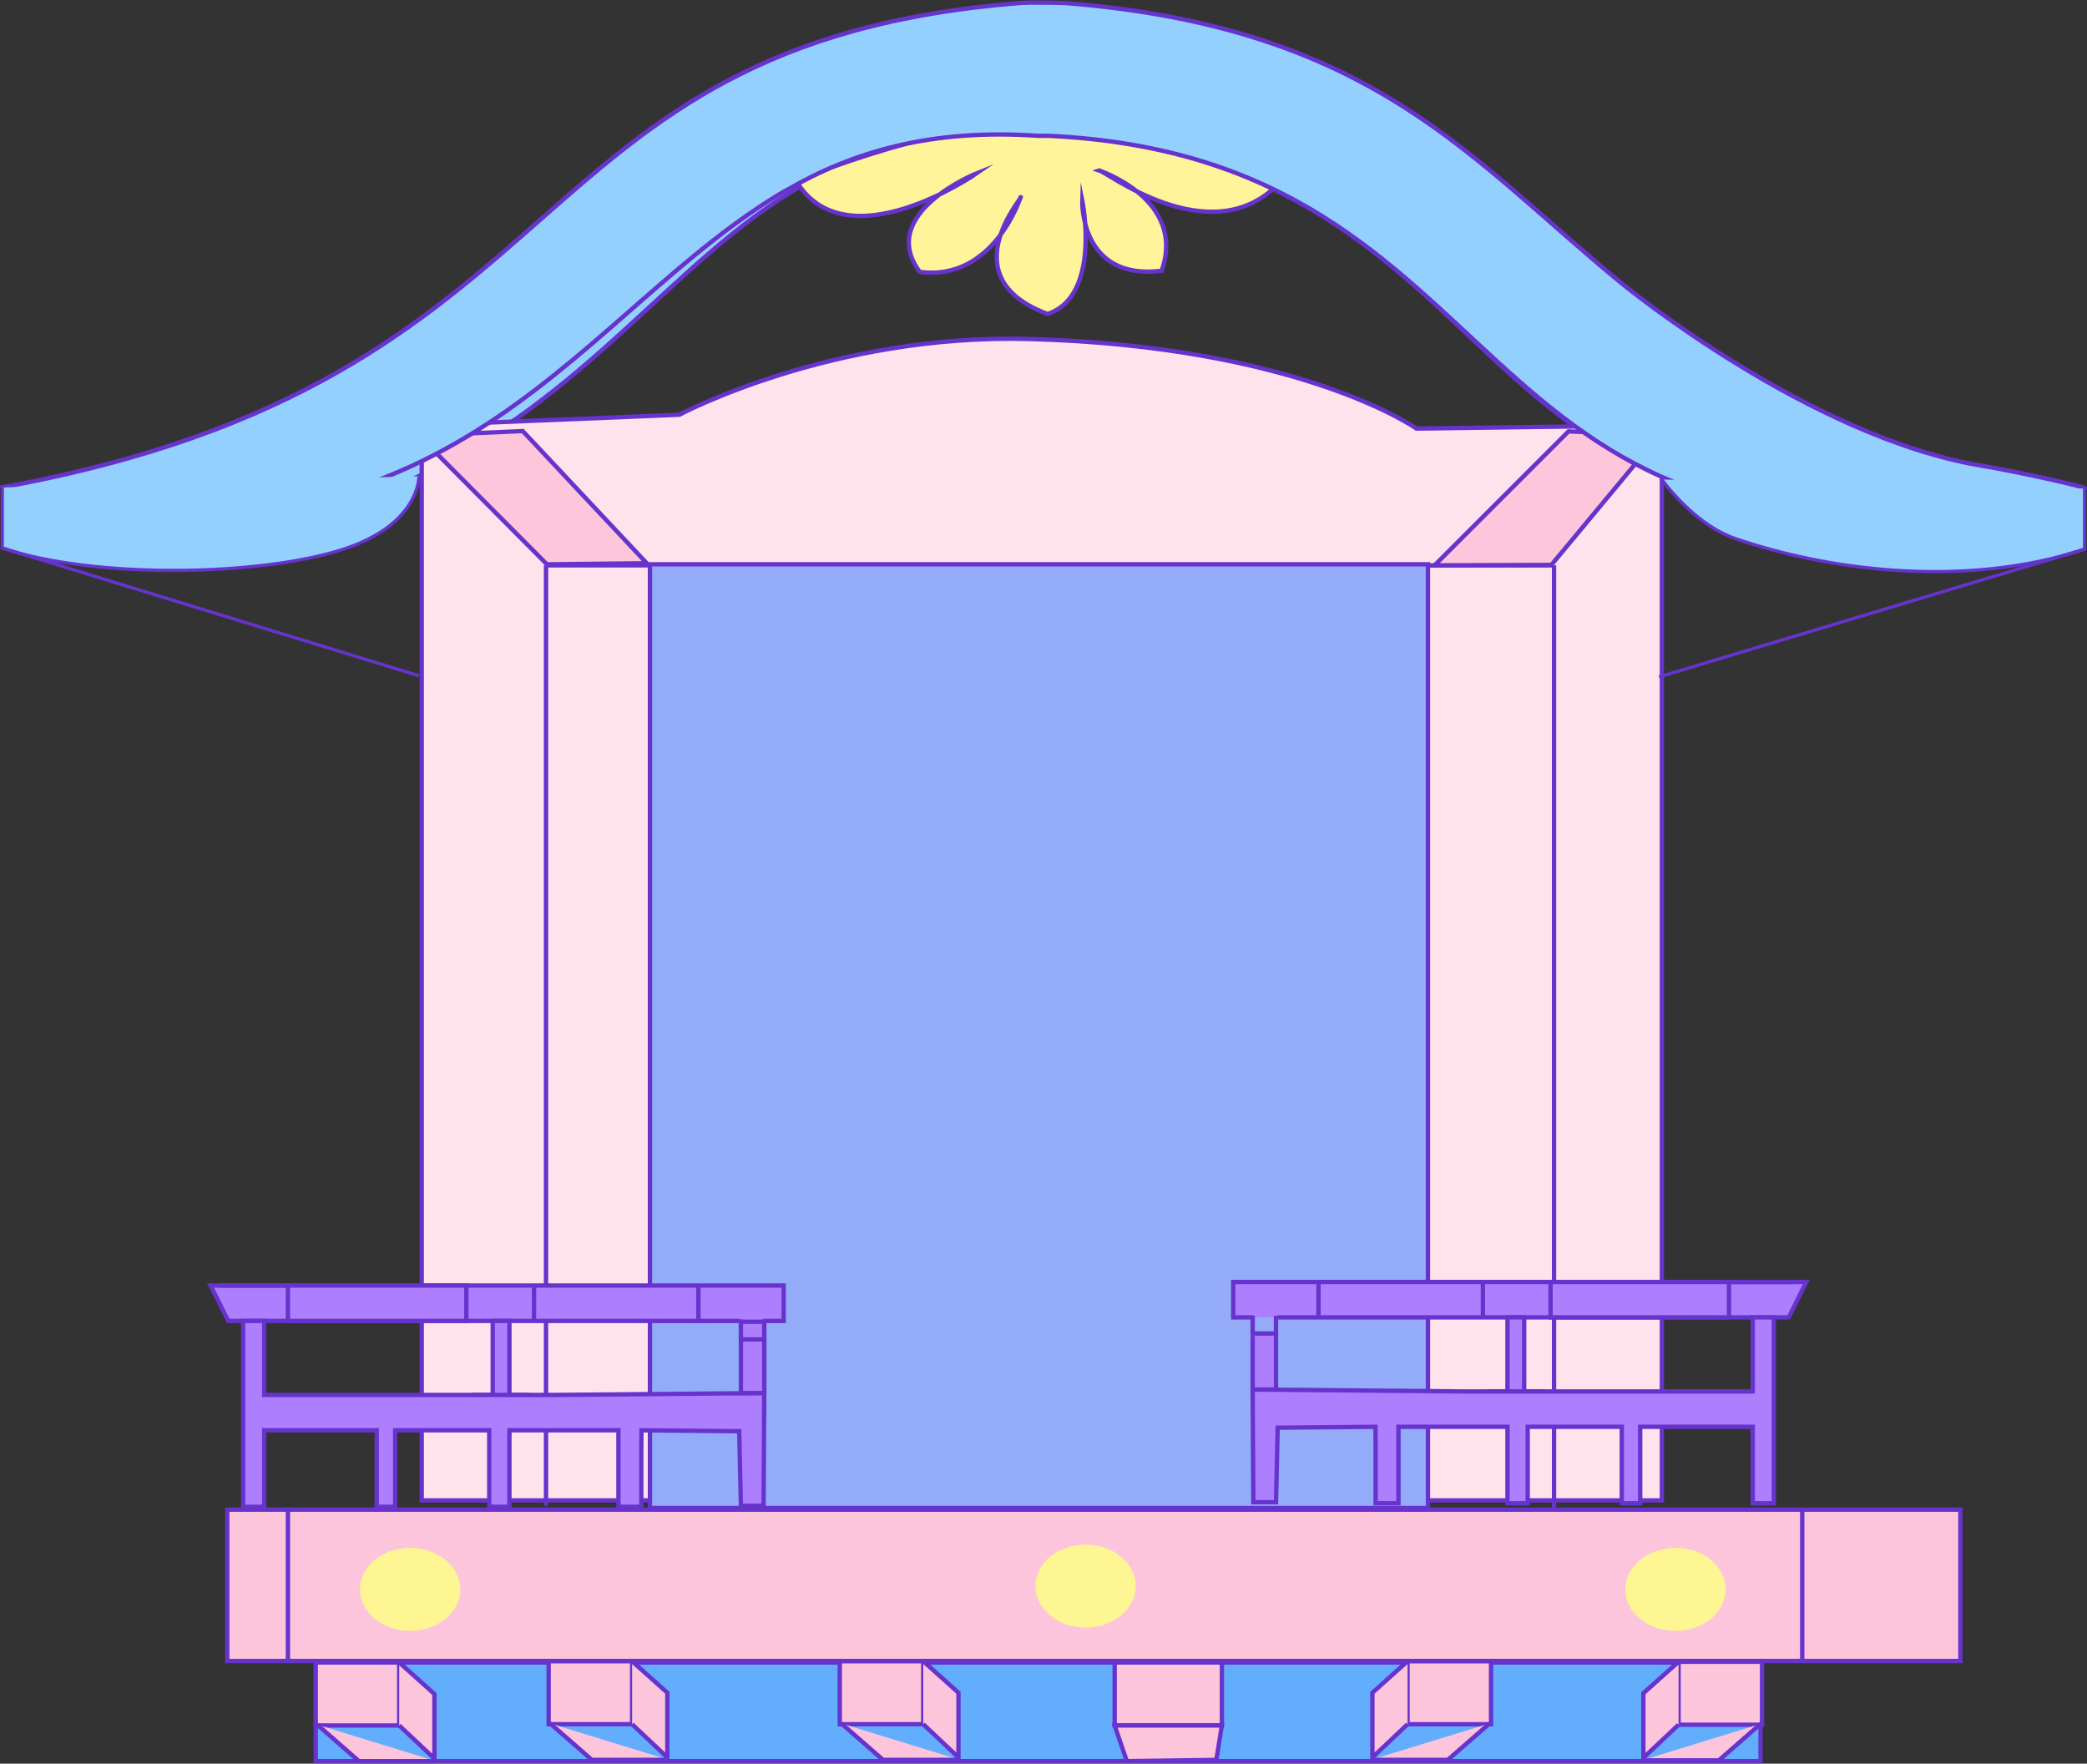 <svg xmlns="http://www.w3.org/2000/svg" viewBox="0 0 482.1 407.39"><rect x="0" y="0" width="482.1" height="407.39" fill="#333333" stroke="none"/><defs><style>.cls-1{isolation:isolate;}.cls-15,.cls-16,.cls-2{fill:#94d0fe;}.cls-10,.cls-11,.cls-12,.cls-14,.cls-15,.cls-16,.cls-17,.cls-18,.cls-19,.cls-2,.cls-5,.cls-8,.cls-9{stroke:#63c;stroke-miterlimit:10;}.cls-19,.cls-2,.cls-3{mix-blend-mode:darken;}.cls-4,.cls-8{fill:#96abf9;}.cls-5{fill:none;stroke-width:3px;}.cls-14,.cls-6{fill:#fff499;}.cls-14,.cls-15,.cls-7,.cls-8{mix-blend-mode:soft-light;}.cls-9{fill:#fee2ec;}.cls-10{fill:#fdc6da;}.cls-11{fill:#63adfd;}.cls-12{fill:#fcc5db;}.cls-13{fill:#fef593;}.cls-16{stroke-width:0.75px;}.cls-17{fill:#93abf9;}.cls-18,.cls-19{fill:#ad7efe;}</style></defs><title>Recurso 2</title><g class="cls-1"><g id="Capa_2" data-name="Capa 2"><g id="Capa_4" data-name="Capa 4"><path class="cls-2" d="M239.69,9.61l1.85,0c1.52,0,2.11,0,3.66,0s3.29,0,4.91.05h.15C337.65,13.81,354,126.84,481.79,112.88l-26.81,3C335,134.42,348.16,34.07,243.3,30.6h-.15c-1.62,0-3.25-.05-4.91-.05s-2.14,0-3.66,0l-1.85,0c-90.2.07-81.83,101.76-232,96C120,116.81,144.87,13.41,239.69,9.61Z"/><g class="cls-3"><path class="cls-4" d="M188.57,87.6c-12.38,2.52-21.58,4.8-31.21,10.21-.06,0,1.09-.82-1.38.76l-3.8.71c-.25,0-2.73.22-2.73.51V128a.49.49,0,0,0,.46.51H184a.48.48,0,0,0,.31-.13c13.84-13-6.36-15.65-8.31-18.47a4.25,4.25,0,0,1-.87-2.86,2.73,2.73,0,0,1,.75-1.54c1.56-1.49,5.25-1.3,5.21.68a5.84,5.84,0,0,1-1.51,3.57c2.21-4.4-1.73-3.69-1.73-3.69a4,4,0,0,0-1.11,1c-.34.51.27,1.27,1.16,2.35.66.79,7,3.9,7,3.9,9.21-4.57,5.22-13,3.62-14.89a.53.53,0,0,1,.14-.81c9-4.06,1.4-9.22.24-10A.44.44,0,0,0,188.57,87.6Z"/><path class="cls-5" d="M188.57,87.6c-12.38,2.52-21.58,4.8-31.21,10.21-.06,0,1.09-.82-1.38.76l-3.8.71c-.25,0-2.73.22-2.73.51V128a.49.49,0,0,0,.46.51H184a.48.48,0,0,0,.31-.13c13.84-13-6.36-15.65-8.31-18.47a4.25,4.25,0,0,1-.87-2.86,2.73,2.73,0,0,1,.75-1.54c1.56-1.49,5.25-1.3,5.21.68a5.84,5.84,0,0,1-1.51,3.57c2.21-4.4-1.73-3.69-1.73-3.69a4,4,0,0,0-1.11,1c-.34.51.27,1.27,1.16,2.35.66.79,7,3.9,7,3.9,9.21-4.57,5.22-13,3.62-14.89a.53.53,0,0,1,.14-.81c9-4.06,1.4-9.22.24-10A.44.44,0,0,0,188.57,87.6Z"/><path class="cls-4" d="M188.57,87.6c-12.38,2.52-21.58,4.8-31.21,10.21-.06,0,1.09-.82-1.38.76l-3.8.71c-.25,0-2.73.22-2.73.51V128a.49.49,0,0,0,.46.51H184a.48.48,0,0,0,.31-.13c13.84-13-6.36-15.65-8.31-18.47a4.25,4.25,0,0,1-.87-2.86,2.73,2.73,0,0,1,.75-1.54c1.56-1.49,5.25-1.3,5.21.68a5.84,5.84,0,0,1-1.51,3.57c2.21-4.4-1.73-3.69-1.73-3.69a4,4,0,0,0-1.11,1c-.34.51.27,1.27,1.16,2.35.66.79,7,3.9,7,3.9,9.21-4.57,5.22-13,3.62-14.89a.53.53,0,0,1,.14-.81c9-4.06,1.4-9.22.24-10A.44.44,0,0,0,188.57,87.6Z"/><path class="cls-6" d="M188.57,87.6c-12.38,2.52-21.58,4.8-31.21,10.21-.06,0,1.09-.82-1.38.76l-3.8.71c-.25,0-2.73.22-2.73.51V128a.49.49,0,0,0,.46.51H184a.48.48,0,0,0,.31-.13c13.84-13-6.36-15.65-8.31-18.47a4.25,4.25,0,0,1-.87-2.86,2.73,2.73,0,0,1,.75-1.54c1.56-1.49,5.25-1.3,5.21.68a5.84,5.84,0,0,1-1.51,3.57c2.21-4.4-1.73-3.69-1.73-3.69a4,4,0,0,0-1.11,1c-.34.51.27,1.27,1.16,2.35.66.79,7,3.9,7,3.9,9.21-4.57,5.22-13,3.62-14.89a.53.53,0,0,1,.14-.81c9-4.06,1.4-9.22.24-10A.44.44,0,0,0,188.57,87.6Z"/></g><g class="cls-3"><path class="cls-4" d="M292.37,89.2c12,2.29,21.37,7.15,30.73,12.07.06,0,.23.26.3.26l6.28.94a.45.45,0,0,1,.44.46v25.65a.45.45,0,0,1-.44.46H296.52a.44.44,0,0,1-.29-.11c-13.47-11.87,6.17-14.25,8.07-16.82a3.64,3.64,0,0,0,.85-2.6,2.41,2.41,0,0,0-.73-1.41c-1.52-1.35-5.11-1.18-5.06.63a5.11,5.11,0,0,0,1.46,3.24c-2.15-4,1.69-3.36,1.69-3.36a3.85,3.85,0,0,1,1.07,1c.34.47-.26,1.16-1.12,2.14-.64.72-6.8,3.55-6.8,3.55-9-4.16-5.09-11.83-3.52-13.55A.48.48,0,0,0,292,101c-8.7-3.69-1.36-8.39-.22-9.06C291.86,91.83,292.27,89.18,292.37,89.2Z"/><path class="cls-5" d="M292.37,89.2c12,2.29,21.37,7.15,30.73,12.07.06,0,.23.26.3.26l6.28.94a.45.45,0,0,1,.44.46v25.65a.45.45,0,0,1-.44.46H296.52a.44.44,0,0,1-.29-.11c-13.47-11.87,6.17-14.25,8.07-16.82a3.64,3.64,0,0,0,.85-2.6,2.41,2.41,0,0,0-.73-1.41c-1.52-1.35-5.11-1.18-5.06.63a5.11,5.11,0,0,0,1.46,3.24c-2.15-4,1.69-3.36,1.69-3.36a3.85,3.85,0,0,1,1.07,1c.34.47-.26,1.16-1.12,2.14-.64.72-6.8,3.55-6.8,3.55-9-4.16-5.09-11.83-3.52-13.55A.48.48,0,0,0,292,101c-8.7-3.69-1.36-8.39-.22-9.06C291.86,91.83,292.27,89.18,292.37,89.2Z"/><path class="cls-4" d="M292.37,89.2c12,2.29,21.37,7.15,30.73,12.07.06,0,.23.26.3.26l6.28.94a.45.45,0,0,1,.44.46v25.65a.45.45,0,0,1-.44.46H296.52a.44.44,0,0,1-.29-.11c-13.47-11.87,6.17-14.25,8.07-16.82a3.64,3.64,0,0,0,.85-2.6,2.41,2.41,0,0,0-.73-1.41c-1.52-1.35-5.11-1.18-5.06.63a5.11,5.11,0,0,0,1.46,3.24c-2.15-4,1.69-3.36,1.69-3.36a3.85,3.85,0,0,1,1.07,1c.34.47-.26,1.16-1.12,2.14-.64.72-6.8,3.55-6.8,3.55-9-4.16-5.09-11.83-3.52-13.55A.48.48,0,0,0,292,101c-8.7-3.69-1.36-8.39-.22-9.06C291.86,91.83,292.27,89.18,292.37,89.2Z"/><path class="cls-6" d="M292.37,89.2c12,2.29,21.37,7.15,30.73,12.07.06,0,.23.26.3.26l6.28.94a.45.45,0,0,1,.44.46v25.65a.45.45,0,0,1-.44.46H296.52a.44.44,0,0,1-.29-.11c-13.47-11.87,6.17-14.25,8.07-16.82a3.64,3.64,0,0,0,.85-2.6,2.41,2.41,0,0,0-.73-1.41c-1.52-1.35-5.11-1.18-5.06.63a5.11,5.11,0,0,0,1.46,3.24c-2.15-4,1.69-3.36,1.69-3.36a3.85,3.85,0,0,1,1.07,1c.34.47-.26,1.16-1.12,2.14-.64.72-6.8,3.55-6.8,3.55-9-4.16-5.09-11.83-3.52-13.55A.48.48,0,0,0,292,101c-8.7-3.69-1.36-8.39-.22-9.06C291.86,91.83,292.27,89.18,292.37,89.2Z"/></g></g><g id="Capa_1-2" data-name="Capa 1"><g id="Ventana" class="cls-3"><g id="puerta" class="cls-7"><path class="cls-8" d="M330.37,130.59H149.63V103h8.14c28.5-14.47,82.78-16,82.78-16,38,.85,78,15.32,81.42,18.55l8.4.34Z"/><path class="cls-9" d="M383.89,346.59H97.42V98.24l59.51-2.44s35-18.71,80.73-17.5C300.38,80,327.21,99,327.21,99l56.68-.77Z"/><line class="cls-9" x1="358.99" y1="130.59" x2="126.13" y2="130.59"/><path class="cls-9" d="M149.2,130.35h0"/><line class="cls-9" x1="126.13" y1="130.59" x2="126.13" y2="347.82"/><line class="cls-9" x1="358.99" y1="130.59" x2="358.99" y2="348.89"/><polygon class="cls-10" points="149.4 130.1 126.34 130.35 96.77 100.63 120.75 99.57 149.4 130.1"/><polygon class="cls-10" points="331.38 130.59 358.37 130.49 383.24 100.56 362.33 99.64 331.38 130.59"/></g><rect class="cls-11" x="72.94" y="384.02" width="333.75" height="22.79"/><g id="base"><rect class="cls-12" x="52.51" y="348.72" width="400.34" height="34.95"/><ellipse class="cls-13" cx="94.74" cy="367.13" rx="11.59" ry="9.59"/><ellipse class="cls-13" cx="250.77" cy="366.37" rx="11.59" ry="9.59"/><ellipse class="cls-13" cx="387.04" cy="367.13" rx="11.59" ry="9.59"/><line class="cls-12" x1="66.51" y1="348.89" x2="66.51" y2="383.84"/><line class="cls-12" x1="416.32" y1="348.89" x2="416.32" y2="383.84"/><rect class="cls-12" x="72.94" y="384.02" width="19.28" height="14.55"/><polyline class="cls-12" points="92.22 398.57 100.35 406.23 100.35 391.3 92.22 384.02"/><polyline class="cls-12" points="73.28 398.38 82.92 406.81 100.69 406.81"/><rect class="cls-12" x="126.74" y="383.73" width="19.28" height="14.55"/><polyline class="cls-12" points="146.02 398.29 154.15 405.95 154.15 391.01 146.02 383.73"/><polyline class="cls-12" points="127.08 398.1 136.72 406.52 154.5 406.52"/><rect class="cls-12" x="193.99" y="383.73" width="19.28" height="14.55"/><polyline class="cls-12" points="213.28 398.29 221.41 405.95 221.41 391.01 213.28 383.73"/><polyline class="cls-12" points="194.34 398.1 203.98 406.52 221.75 406.52"/><rect class="cls-12" x="325.16" y="383.73" width="19.28" height="14.55" transform="translate(669.59 782.02) rotate(-180)"/><polyline class="cls-12" points="325.15 398.29 317.03 405.95 317.03 391.01 325.15 383.73"/><polyline class="cls-12" points="344.09 398.1 334.45 406.52 316.68 406.52"/><rect class="cls-12" x="387.75" y="383.84" width="19.28" height="14.55" transform="translate(794.78 782.24) rotate(-180)"/><polyline class="cls-12" points="387.75 398.4 379.62 406.06 379.62 391.12 387.75 383.85"/><polyline class="cls-12" points="406.69 398.21 397.05 406.63 379.28 406.63"/><rect class="cls-12" x="257.49" y="384.02" width="24.77" height="14.55"/><polygon class="cls-12" points="280.98 406.52 260.3 406.81 257.49 398.57 282.25 398.57 280.98 406.52"/></g><g id="techo"><path class="cls-14" d="M295.3,42.5c-15.94,16.25-40.52-3.52-41.49-3.15,0,0,20.34,6.63,14.53,23.2C249.31,64.9,250,46.26,250,46.26s4.51,22.1-8,26.27c-22.88-8.5-5.11-27.53-6.23-27,0,0-6.25,19.57-23.31,17.27C202.42,49.28,225.68,40,225.68,40s-30.24,21-41.79,1.76c0,0,37.73-15.52,57.52-12.63C265,28.05,295.3,42.5,295.3,42.5Z"/><path class="cls-15" d="M181.7,43.93c15.22-8.85,33.37-14.25,58-12.56h2.48c110.23,5.19,93.31,106.17,221,84.95,5.81-1,17.5-1.6,18.27-3.47,2.22,0-15.83-4-23.64-5.27-39.89-6.58-82.86-41.86-82.86-41.86C339.73,37.07,317.48,6.35,246.09.7l0,0c-1.94-.06-3.89-.1-5.87-.1s-2.64,0-4.41.07h0C117.05,10.08,136.71,87.76.52,112.56c0,0,0,0,0,0,4.45,4.2,4.59,2.8,10.36,3.76,96.65,16.07,123.43-44.9,170.82-72.44"/><line class="cls-16" x1="249.38" y1="0.75" x2="249.51" y2="0.82"/><path class="cls-16" d="M.52,112.61v14c21.61,7.18,59.69,6.47,78.88.23C97.09,121.05,96.77,110,96.77,110"/><line class="cls-16" x1="96.77" y1="156.09" x2="0.52" y2="126.57"/><path class="cls-16" d="M481.54,112.88v14c-28.54,9.29-60.35,4.54-80.78-2.51-9.63-3.33-16.87-13.61-16.87-13.61"/><line class="cls-16" x1="383.24" y1="156.36" x2="481.54" y2="126.84"/></g><rect class="cls-17" x="150.14" y="130.35" width="179.72" height="217.99"/><polyline class="cls-18" points="176.39 305.12 181.03 305.12 181.03 296.95 48.65 296.95 52.71 305.12 55.55 305.12 170.76 305.12"/><path class="cls-18" d="M176.39,305.12h0Z"/><line class="cls-18" x1="123.36" y1="305.12" x2="123.36" y2="296.95"/><line class="cls-18" x1="113.82" y1="309.2" x2="117.68" y2="309.2"/><polyline class="cls-18" points="66.51 305.12 107.73 305.12 107.73 296.95 50.77 296.95 66.51 296.95 66.51 305.12"/><line class="cls-18" x1="61.03" y1="317.88" x2="56.16" y2="317.88"/><line class="cls-18" x1="63.87" y1="330.39" x2="63.87" y2="322.22"/><line class="cls-18" x1="56.16" y1="334.22" x2="61.03" y2="334.22"/><line class="cls-18" x1="83.77" y1="330.39" x2="83.77" y2="322.22"/><line class="cls-18" x1="91.28" y1="334.22" x2="87.02" y2="334.22"/><line class="cls-18" x1="94.13" y1="322.22" x2="94.13" y2="330.39"/><line class="cls-18" x1="113.01" y1="335.24" x2="117.68" y2="335.24"/><polyline class="cls-18" points="121.74 330.39 121.74 322.22 117.68 322.22 117.68 305.12 113.82 305.12 113.82 322.22 109.56 322.22 109.56 330.39"/><line class="cls-18" x1="148.14" y1="334.22" x2="142.86" y2="334.22"/><line class="cls-18" x1="161.33" y1="296.95" x2="161.33" y2="305.12"/><polyline class="cls-18" points="176.54 309.4 176.54 321.79 128.13 322.22 61.03 322.22 61.03 305.12 56.16 305.12 56.16 348.06 61.03 348.06 61.03 330.39 87.02 330.39 87.02 348.06 91.28 348.06 91.28 330.39 113.01 330.39 113.01 348.06 117.68 348.06 117.68 330.39 121.44 330.39 122.29 330.39 142.86 330.39 142.86 348.06 148.14 348.06 148.14 334.22 148.18 330.39 170.76 330.6 171.15 347.82 176.39 347.82 176.54 321.79"/><polyline class="cls-18" points="176.54 304.76 176.54 308.85 171.15 308.85 171.15 304.76 171.15 321.79 176.54 321.79 176.54 309.4"/></g><path class="cls-19" d="M171.15,305.32h5.39v4.08h-5.39Z"/><g class="cls-3"><polyline class="cls-18" points="289.52 304.3 284.88 304.3 284.88 296.13 417.26 296.13 413.2 304.3 410.36 304.3 295.15 304.3"/><path class="cls-18" d="M289.52,304.3h0Z"/><line class="cls-18" x1="342.55" y1="304.3" x2="342.55" y2="296.13"/><line class="cls-18" x1="352.09" y1="308.39" x2="348.23" y2="308.39"/><polyline class="cls-18" points="399.4 304.3 358.18 304.3 358.18 296.13 415.14 296.13 399.4 296.13 399.4 304.3"/><line class="cls-18" x1="404.88" y1="317.07" x2="409.75" y2="317.07"/><line class="cls-18" x1="402.04" y1="329.58" x2="402.04" y2="321.41"/><line class="cls-18" x1="409.75" y1="333.41" x2="404.88" y2="333.41"/><line class="cls-18" x1="382.14" y1="329.58" x2="382.14" y2="321.41"/><line class="cls-18" x1="374.63" y1="333.41" x2="378.89" y2="333.41"/><line class="cls-18" x1="371.78" y1="321.41" x2="371.78" y2="329.58"/><line class="cls-18" x1="352.9" y1="334.43" x2="348.23" y2="334.43"/><polyline class="cls-18" points="344.17 329.58 344.17 321.41 348.23 321.41 348.23 304.3 352.09 304.3 352.09 321.41 356.35 321.41 356.35 329.58"/><line class="cls-18" x1="317.78" y1="333.41" x2="323.05" y2="333.41"/><line class="cls-18" x1="304.58" y1="296.13" x2="304.58" y2="304.3"/><polyline class="cls-18" points="289.37 308.59 289.37 320.97 337.78 321.41 404.88 321.41 404.88 304.3 409.75 304.3 409.75 347.24 404.88 347.24 404.88 329.58 378.89 329.58 378.89 347.24 374.63 347.24 374.63 329.58 352.9 329.58 352.9 347.24 348.23 347.24 348.23 329.58 344.47 329.58 343.62 329.58 323.05 329.58 323.05 347.24 317.77 347.24 317.77 333.41 317.73 329.58 295.15 329.78 294.76 347.01 289.52 347.01 289.37 320.97"/><polyline class="cls-18" points="289.37 303.95 289.37 308.03 294.76 308.03 294.76 303.95 294.76 320.97 289.37 320.97 289.37 308.59"/></g></g></g></g></svg>
